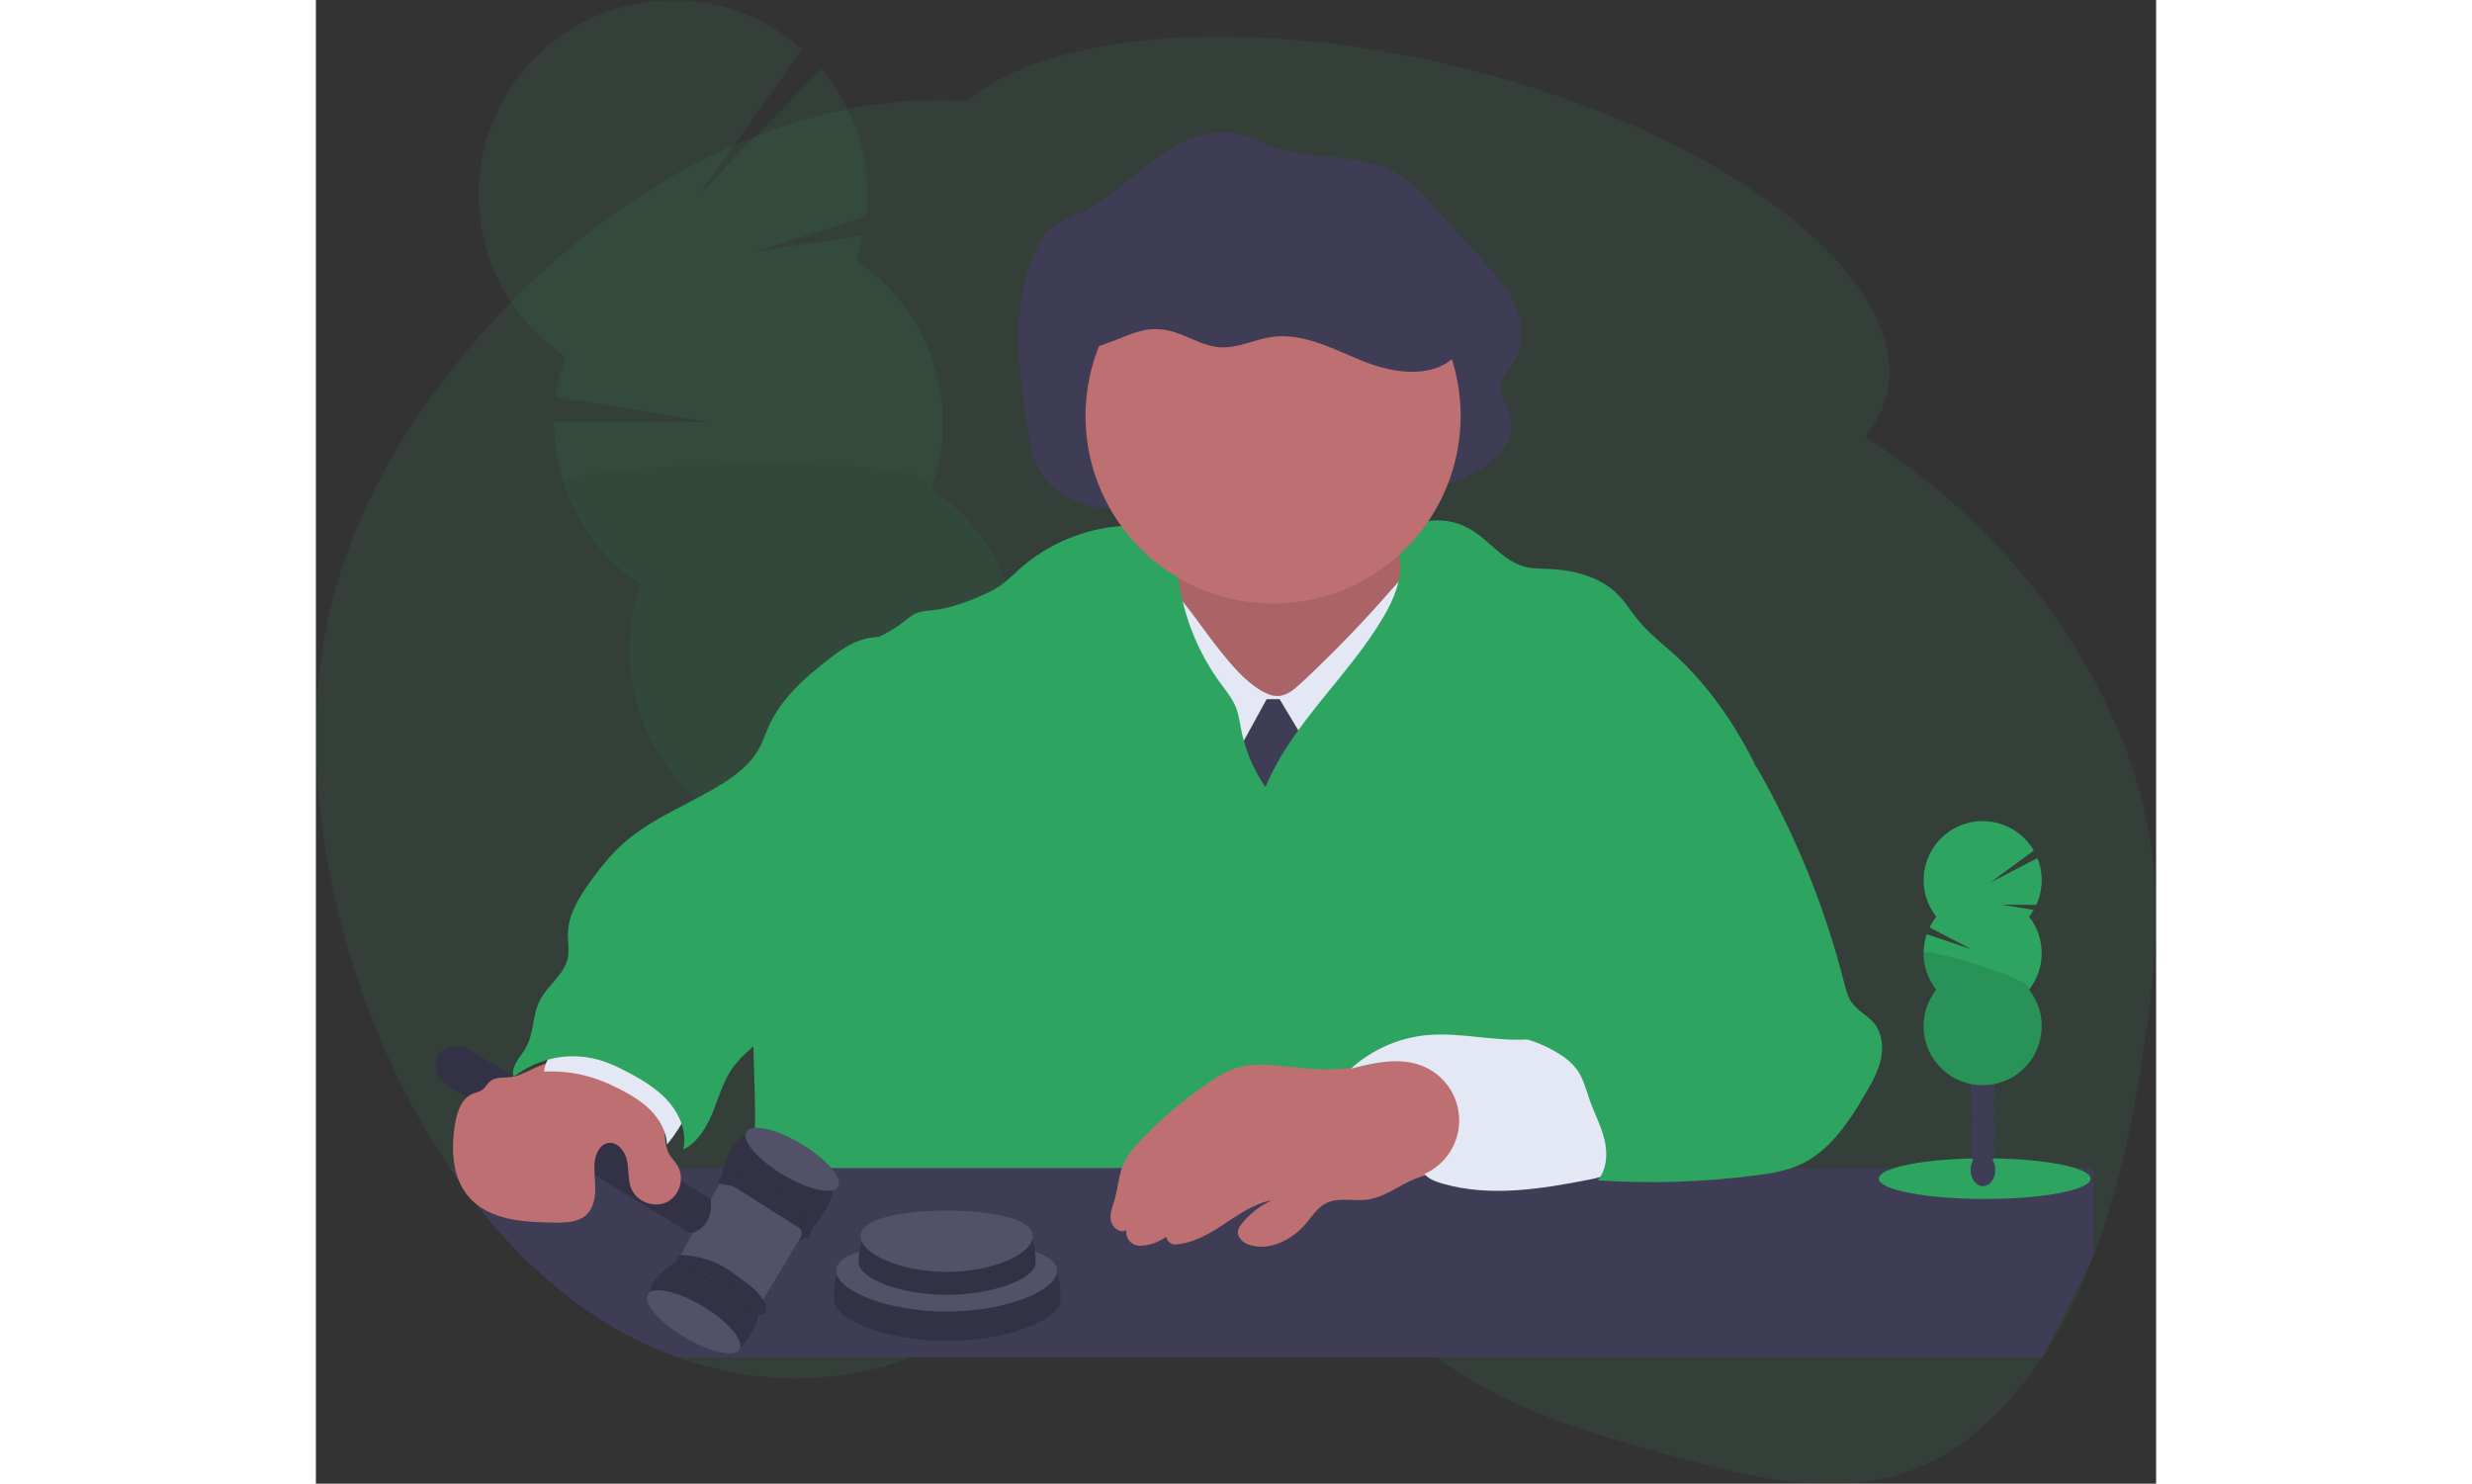<?xml version="1.0" encoding="UTF-8"?>
<svg xmlns="http://www.w3.org/2000/svg" xmlns:xlink="http://www.w3.org/1999/xlink" width="763px" height="458px" viewBox="0 0 568 458" version="1.1">
<rect x="0" y="0" width="568" height="458" fill="#333333" stroke="none"/>
<defs>
<filter id="alpha" filterUnits="objectBoundingBox" x="0%" y="0%" width="100%" height="100%">
  <feColorMatrix type="matrix" in="SourceGraphic" values="0 0 0 0 1 0 0 0 0 1 0 0 0 0 1 0 0 0 1 0"/>
</filter>
<mask id="mask0">
  <g filter="url(#alpha)">
<rect x="0" y="0" width="568" height="458" style="fill:rgb(0%,0%,0%);fill-opacity:0.102;stroke:none;"/>
  </g>
</mask>
<clipPath id="clip1">
  <rect x="0" y="0" width="568" height="458"/>
</clipPath>
<g id="surface5" clip-path="url(#clip1)">
<path style=" stroke:none;fill-rule:nonzero;fill:rgb(18.039%,64.314%,38.039%);fill-opacity:1;" d="M 567.125 265.84 C 565.09 247.578 559.168 230.301 551.445 214.863 C 534.023 179.984 507.617 153.961 479.074 135.32 C 478.801 135.137 478.5 134.965 478.242 134.785 C 481.395 131.051 483.648 126.645 484.828 121.898 C 493.609 85.918 434.391 40.566 352.602 20.613 C 286.965 4.621 226.723 9.824 200.945 31.102 C 140.809 27.32 78.07 64.328 36.379 121.328 C 21.477 141.727 8.867 165.824 3.336 193.07 C -3.395 226.066 0.629 261.574 10.07 293.418 C 17.344 317.941 27.969 340.914 41.332 360.594 C 42.281 361.992 43.246 363.375 44.227 364.742 C 45.91 367.102 47.629 369.395 49.383 371.621 C 60.387 385.637 72.918 397.539 86.695 406.543 C 94.523 411.676 102.93 415.871 111.738 419.039 C 135.238 427.453 160.457 427.805 183.68 419.039 C 187.574 417.574 191.371 415.867 195.051 413.93 C 197.094 412.863 199.109 411.719 201.105 410.492 C 204.949 408.129 208.727 405.492 212.477 402.754 C 217.676 398.945 222.793 394.934 228.016 391.188 L 228.461 390.859 C 234.594 386.457 240.801 382.426 247.273 379.527 C 251.582 377.543 256.145 376.16 260.832 375.418 C 267.77 374.43 274.84 374.98 281.543 377.027 C 282.812 377.395 284.086 377.812 285.348 378.27 C 289.445 379.785 293.418 381.629 297.223 383.781 C 313.754 392.953 329.57 407.574 345.805 419.039 C 348.098 420.68 350.453 422.254 352.789 423.738 C 373.5 436.883 396.277 443.293 418.812 449.504 C 444.363 456.555 471.406 463.398 496.125 452.422 C 510.453 446.066 522.863 434.012 532.809 419.039 C 537.164 412.441 540.988 405.504 544.238 398.293 C 545.852 394.727 547.363 391.098 548.77 387.402 C 556.945 365.906 561.695 342.289 564.973 318.617 C 567.402 301.191 569.055 283.348 567.125 265.84 Z M 567.125 265.84 "/>
</g>
<mask id="mask1">
  <g filter="url(#alpha)">
<rect x="0" y="0" width="568" height="458" style="fill:rgb(0%,0%,0%);fill-opacity:0.102;stroke:none;"/>
  </g>
</mask>
<mask id="mask2">
  <g filter="url(#alpha)">
<rect x="0" y="0" width="568" height="458" style="fill:rgb(0%,0%,0%);fill-opacity:0.102;stroke:none;"/>
  </g>
</mask>
<clipPath id="clip3">
  <rect x="0" y="0" width="568" height="458"/>
</clipPath>
<g id="surface9" clip-path="url(#clip3)">
<path style=" stroke:none;fill-rule:nonzero;fill:rgb(0%,0%,0%);fill-opacity:1;" d="M 76.5 149.414 C 80.707 162.207 89.113 173.207 100.348 180.625 C 89.719 210.07 103.496 242.742 132 255.684 C 160.504 268.625 194.164 257.488 209.332 230.102 C 224.496 202.715 216.074 168.273 189.984 150.973 C 194.402 138.746 74.402 142.988 76.5 149.414 Z M 76.5 149.414 "/>
</g>
<clipPath id="clip2">
  <rect x="0" y="0" width="568" height="458"/>
</clipPath>
<g id="surface11" clip-path="url(#clip2)">
<path style=" stroke:none;fill-rule:nonzero;fill:rgb(24.706%,23.922%,33.725%);fill-opacity:1;" d="M 178.469 305.629 C 178.648 306.137 178.832 306.629 179.043 307.113 C 182.82 304.152 186.484 301.094 190.023 297.941 C 192.145 296.996 193.895 295.387 195.012 293.355 C 196.031 292.391 197.047 291.406 198.051 290.426 C 197.617 289.938 197.148 289.48 196.656 289.055 C 193.262 286.082 189.066 284.832 185.234 286.098 C 181.398 287.363 178.781 290.867 177.824 295.27 C 177.109 298.719 177.336 302.293 178.469 305.629 Z M 178.469 305.629 "/>
<path style=" stroke:none;fill-rule:nonzero;fill:rgb(24.706%,23.922%,33.725%);fill-opacity:1;" d="M 172.176 286.586 C 173.25 289.93 175.195 292.926 177.812 295.27 C 181.203 298.234 185.395 299.488 189.234 298.215 C 189.496 298.125 189.75 298.027 190.012 297.922 C 192.133 296.98 193.883 295.371 195 293.336 C 195.77 292 196.324 290.547 196.645 289.039 C 197.992 282.027 195.605 274.816 190.34 269.996 C 186.941 267.02 182.75 265.773 178.918 267.039 C 175.082 268.305 172.465 271.809 171.508 276.211 C 170.797 279.668 171.031 283.25 172.176 286.586 Z M 172.176 286.586 "/>
<path style=" stroke:none;fill-rule:nonzero;fill:rgb(24.706%,23.922%,33.725%);fill-opacity:1;" d="M 189.668 259.691 C 186.824 251.086 179.191 245.871 172.617 248.043 C 166.043 250.219 163.02 258.957 165.867 267.562 C 168.711 276.168 176.344 281.383 182.918 279.207 C 189.488 277.035 192.512 268.297 189.668 259.691 Z M 189.668 259.691 "/>
<path style=" stroke:none;fill-rule:nonzero;fill:rgb(24.706%,23.922%,33.725%);fill-opacity:1;" d="M 183.375 240.652 C 180.531 232.047 172.898 226.832 166.324 229.004 C 159.754 231.176 156.73 239.914 159.574 248.52 C 162.418 257.125 170.051 262.34 176.625 260.168 C 183.199 257.996 186.223 249.258 183.375 240.652 Z M 183.375 240.652 "/>
<path style=" stroke:none;fill-rule:nonzero;fill:rgb(24.706%,23.922%,33.725%);fill-opacity:1;" d="M 177.082 221.613 C 174.238 213.008 166.605 207.793 160.031 209.965 C 153.457 212.137 150.438 220.875 153.281 229.48 C 156.125 238.086 163.758 243.301 170.332 241.129 C 176.906 238.957 179.926 230.219 177.082 221.613 Z M 177.082 221.613 "/>
<path style=" stroke:none;fill-rule:nonzero;fill:rgb(18.039%,64.314%,38.039%);fill-opacity:1;" d="M 166.668 80.484 C 167.613 77.879 168.379 75.207 168.961 72.496 L 135.992 77.699 L 169.895 66.77 C 171.73 50.332 166.723 33.867 156.047 21.238 L 118.461 59.781 L 150.133 15.184 C 133.344 0.262 109.629 -4.043 88.668 4.031 C 67.707 12.105 53.008 31.207 50.566 53.539 C 48.125 75.871 58.352 97.695 77.074 110.109 C 75.602 114.168 74.574 118.375 74.008 122.656 L 121.578 130.328 L 73.496 130.109 C 73.355 150.402 83.469 169.395 100.383 180.602 C 89.73 210.051 103.496 242.738 132.004 255.691 C 160.512 268.645 194.184 257.508 209.352 230.113 C 224.52 202.719 216.09 168.266 189.984 150.973 C 199.426 124.91 189.797 95.773 166.688 80.469 Z M 166.668 80.484 "/>
<use xlink:href="#surface9" mask="url(#mask2)"/>
</g>
<mask id="mask3">
  <g filter="url(#alpha)">
<rect x="0" y="0" width="568" height="458" style="fill:rgb(0%,0%,0%);fill-opacity:0.102;stroke:none;"/>
  </g>
</mask>
<clipPath id="clip4">
  <rect x="0" y="0" width="568" height="458"/>
</clipPath>
<g id="surface14" clip-path="url(#clip4)">
<path style=" stroke:none;fill-rule:nonzero;fill:rgb(0%,0%,0%);fill-opacity:1;" d="M 263.648 184.641 C 262.035 188.484 258.574 191.203 255.152 193.594 C 251.73 195.984 248.082 198.258 243.961 198.453 C 251.223 207.789 261.152 214.656 270.863 221.383 C 275.387 224.508 279.969 227.625 285.129 229.391 C 289.863 231.008 294.902 231.406 299.855 232.082 C 306.16 232.949 312.434 234.285 318.77 234.02 C 330.055 233.551 340.848 227.859 348.332 219.398 C 355.816 210.938 360.105 199.91 361.262 188.656 C 357.25 188.594 353.547 186.363 350.309 183.934 C 346.348 180.969 342.633 177.543 340.078 173.305 C 337.309 168.719 336.066 163.402 334.805 158.191 C 321.445 157.789 308.086 157.395 294.719 157.652 C 289.852 157.742 284.973 157.934 280.23 159.141 C 275.707 160.289 266.262 163.246 263.504 167.32 C 261.918 169.672 263.504 172.09 264.078 174.625 C 264.812 177.953 264.992 181.434 263.648 184.641 Z M 263.648 184.641 "/>
</g>
<mask id="mask4">
  <g filter="url(#alpha)">
<rect x="0" y="0" width="568" height="458" style="fill:rgb(0%,0%,0%);fill-opacity:0.2;stroke:none;"/>
  </g>
</mask>
<clipPath id="clip5">
  <rect x="0" y="0" width="568" height="458"/>
</clipPath>
<g id="surface17" clip-path="url(#clip5)">
<path style=" stroke:none;fill-rule:nonzero;fill:rgb(0%,0%,0%);fill-opacity:1;" d="M 229.832 401.344 C 229.785 407.328 213.512 413.953 194.684 413.953 C 175.855 413.953 160.141 407.344 159.887 401.344 C 159.012 380.531 175.852 392.246 194.684 392.246 C 213.52 392.246 230.004 377.383 229.832 401.344 Z M 229.832 401.344 "/>
</g>
<mask id="mask5">
  <g filter="url(#alpha)">
<rect x="0" y="0" width="568" height="458" style="fill:rgb(0%,0%,0%);fill-opacity:0.102;stroke:none;"/>
  </g>
</mask>
<clipPath id="clip6">
  <rect x="0" y="0" width="568" height="458"/>
</clipPath>
<g id="surface20" clip-path="url(#clip6)">
<path style=" stroke:none;fill-rule:nonzero;fill:rgb(100%,100%,100%);fill-opacity:1;" d="M 228.781 392.246 C 228.781 398.238 213.512 404.855 194.684 404.855 C 175.855 404.855 160.586 398.254 160.586 392.246 C 160.586 386.238 175.852 383.156 194.684 383.156 C 213.52 383.156 228.781 386.262 228.781 392.246 Z M 228.781 392.246 "/>
</g>
<mask id="mask6">
  <g filter="url(#alpha)">
<rect x="0" y="0" width="568" height="458" style="fill:rgb(0%,0%,0%);fill-opacity:0.2;stroke:none;"/>
  </g>
</mask>
<clipPath id="clip7">
  <rect x="0" y="0" width="568" height="458"/>
</clipPath>
<g id="surface23" clip-path="url(#clip7)">
<path style=" stroke:none;fill-rule:nonzero;fill:rgb(0%,0%,0%);fill-opacity:1;" d="M 222.133 389.883 C 222.098 394.555 209.41 399.703 194.719 399.703 C 180.027 399.703 167.781 394.547 167.574 389.883 C 166.891 373.652 180.027 382.789 194.719 382.789 C 209.41 382.789 222.27 371.199 222.133 389.883 Z M 222.133 389.883 "/>
</g>
<mask id="mask7">
  <g filter="url(#alpha)">
<rect x="0" y="0" width="568" height="458" style="fill:rgb(0%,0%,0%);fill-opacity:0.102;stroke:none;"/>
  </g>
</mask>
<clipPath id="clip8">
  <rect x="0" y="0" width="568" height="458"/>
</clipPath>
<g id="surface26" clip-path="url(#clip8)">
<path style=" stroke:none;fill-rule:nonzero;fill:rgb(100%,100%,100%);fill-opacity:1;" d="M 221.312 381.637 C 221.312 386.859 209.41 392.613 194.719 392.613 C 180.027 392.613 168.117 386.883 168.117 381.637 C 168.117 376.391 180.027 373.715 194.719 373.715 C 209.41 373.715 221.312 376.41 221.312 381.637 Z M 221.312 381.637 "/>
</g>
<mask id="mask8">
  <g filter="url(#alpha)">
<rect x="0" y="0" width="568" height="458" style="fill:rgb(0%,0%,0%);fill-opacity:0.2;stroke:none;"/>
  </g>
</mask>
<clipPath id="clip9">
  <rect x="0" y="0" width="568" height="458"/>
</clipPath>
<g id="surface29" clip-path="url(#clip9)">
<path style=" stroke:none;fill-rule:nonzero;fill:rgb(0%,0%,0%);fill-opacity:1;" d="M 130.977 416.258 C 130.977 416.258 136.012 410.711 136.875 404.473 C 137.742 398.238 112.289 388.656 112.289 388.656 C 112.289 388.656 103.461 393.816 103.164 398.648 C 103.164 398.648 120.059 416.809 130.977 416.258 Z M 130.977 416.258 "/>
</g>
<mask id="mask9">
  <g filter="url(#alpha)">
<rect x="0" y="0" width="568" height="458" style="fill:rgb(0%,0%,0%);fill-opacity:0.102;stroke:none;"/>
  </g>
</mask>
<clipPath id="clip10">
  <rect x="0" y="0" width="568" height="458"/>
</clipPath>
<g id="surface32" clip-path="url(#clip10)">
<path style=" stroke:none;fill-rule:nonzero;fill:rgb(100%,100%,100%);fill-opacity:1;" d="M 119.453 403.273 C 111.641 398.586 104.035 396.91 102.461 399.531 C 100.887 402.156 105.945 408.082 113.754 412.77 C 121.566 417.457 129.176 419.133 130.75 416.512 C 132.32 413.887 127.266 407.961 119.453 403.273 Z M 119.453 403.273 "/>
</g>
<mask id="mask10">
  <g filter="url(#alpha)">
<rect x="0" y="0" width="568" height="458" style="fill:rgb(0%,0%,0%);fill-opacity:0.102;stroke:none;"/>
  </g>
</mask>
<clipPath id="clip11">
  <rect x="0" y="0" width="568" height="458"/>
</clipPath>
<g id="surface35" clip-path="url(#clip11)">
<path style=" stroke:none;fill-rule:nonzero;fill:rgb(100%,100%,100%);fill-opacity:1;" d="M 137.23 402.562 L 151.711 378.426 L 136.984 365.918 L 125.504 363.77 L 121.922 370.23 L 111.848 388.926 Z M 137.23 402.562 "/>
</g>
<mask id="mask11">
  <g filter="url(#alpha)">
<rect x="0" y="0" width="568" height="458" style="fill:rgb(0%,0%,0%);fill-opacity:0.2;stroke:none;"/>
  </g>
</mask>
<clipPath id="clip12">
  <rect x="0" y="0" width="568" height="458"/>
</clipPath>
<g id="surface38" clip-path="url(#clip12)">
<path style=" stroke:none;fill-rule:nonzero;fill:rgb(0%,0%,0%);fill-opacity:1;" d="M 151.902 380.805 C 151.902 380.805 161.684 370.414 159.172 364.797 C 156.66 359.176 143.402 347.918 134.961 349.633 C 126.52 351.348 125.168 363.797 125.168 363.797 Z M 151.902 380.805 "/>
</g>
<mask id="mask12">
  <g filter="url(#alpha)">
<rect x="0" y="0" width="568" height="458" style="fill:rgb(0%,0%,0%);fill-opacity:0.2;stroke:none;"/>
  </g>
</mask>
<clipPath id="clip13">
  <rect x="0" y="0" width="568" height="458"/>
</clipPath>
<g id="surface41" clip-path="url(#clip13)">
<path style=" stroke:none;fill-rule:nonzero;fill:rgb(0%,0%,0%);fill-opacity:1;" d="M 40.684 335.137 L 115.578 380.695 C 115.578 380.695 122.695 379.773 121.922 370.242 L 47.742 324.188 C 46.234 323.25 44.445 322.863 42.684 323.098 C 40.652 323.375 38.254 324.113 37.473 326.047 C 37.273 326.535 37.137 327.051 37.059 327.574 C 36.633 330.598 38.062 333.578 40.684 335.137 Z M 40.684 335.137 "/>
</g>
<mask id="mask13">
  <g filter="url(#alpha)">
<rect x="0" y="0" width="568" height="458" style="fill:rgb(0%,0%,0%);fill-opacity:0.2;stroke:none;"/>
  </g>
</mask>
<clipPath id="clip14">
  <rect x="0" y="0" width="568" height="458"/>
</clipPath>
<g id="surface44" clip-path="url(#clip14)">
<path style=" stroke:none;fill-rule:nonzero;fill:rgb(0%,0%,0%);fill-opacity:1;" d="M 137.219 405.965 C 138.023 405.918 138.703 405.355 138.898 404.578 C 139.266 403.285 138.594 402.047 137.891 401.016 C 136.633 399.176 135.059 397.57 133.246 396.27 C 130.199 394.062 127.242 391.574 123.789 389.965 C 121.793 389.074 119.699 388.418 117.555 388 C 115.945 387.629 114.301 387.449 112.648 387.461 C 112.047 387.477 111.523 387.863 111.324 388.43 C 111.125 388.996 111.301 389.625 111.762 390.012 C 112.523 390.516 113.375 390.875 114.27 391.066 C 118.734 392.379 122.867 394.652 126.738 397.238 C 128.82 398.578 130.773 400.113 132.566 401.824 C 133.758 403.004 135.281 406.008 137.219 405.965 Z M 137.219 405.965 "/>
</g>
<mask id="mask14">
  <g filter="url(#alpha)">
<rect x="0" y="0" width="568" height="458" style="fill:rgb(0%,0%,0%);fill-opacity:0.2;stroke:none;"/>
  </g>
</mask>
<clipPath id="clip15">
  <rect x="0" y="0" width="568" height="458"/>
</clipPath>
<g id="surface47" clip-path="url(#clip15)">
<path style=" stroke:none;fill-rule:nonzero;fill:rgb(0%,0%,0%);fill-opacity:1;" d="M 149.176 382.652 C 149.176 382.652 156.523 382.828 150.441 375.441 C 144.363 368.051 133.484 360.719 125.738 362.375 C 125.738 362.375 122.531 365.035 125.305 365.496 C 127.934 365.93 140.207 368.359 145.848 375.199 C 146.465 375.941 147.152 376.621 147.902 377.227 C 149.227 378.305 151.012 380.348 149.176 382.652 Z M 149.176 382.652 "/>
</g>
<mask id="mask15">
  <g filter="url(#alpha)">
<rect x="0" y="0" width="568" height="458" style="fill:rgb(0%,0%,0%);fill-opacity:0.102;stroke:none;"/>
  </g>
</mask>
<clipPath id="clip16">
  <rect x="0" y="0" width="568" height="458"/>
</clipPath>
<g id="surface50" clip-path="url(#clip16)">
<path style=" stroke:none;fill-rule:nonzero;fill:rgb(100%,100%,100%);fill-opacity:1;" d="M 149.859 353.133 C 142.047 348.445 134.441 346.77 132.867 349.391 C 131.293 352.012 136.352 357.941 144.16 362.629 C 151.973 367.316 159.582 368.992 161.156 366.371 C 162.727 363.746 157.672 357.82 149.859 353.133 Z M 149.859 353.133 "/>
</g>
<mask id="mask16">
  <g filter="url(#alpha)">
<rect x="0" y="0" width="568" height="458" style="fill:rgb(0%,0%,0%);fill-opacity:0.102;stroke:none;"/>
  </g>
</mask>
<clipPath id="clip17">
  <rect x="0" y="0" width="568" height="458"/>
</clipPath>
<g id="surface53" clip-path="url(#clip17)">
<path style=" stroke:none;fill-rule:nonzero;fill:rgb(0%,0%,0%);fill-opacity:1;" d="M 496.246 294.242 C 496.238 298.332 497.613 302.301 500.145 305.512 C 494.27 312.988 495.125 323.719 502.105 330.168 C 509.09 336.617 519.855 336.617 526.84 330.168 C 533.82 323.719 534.676 312.988 528.801 305.512 C 531.238 302.41 496.246 292.195 496.246 294.242 Z M 496.246 294.242 "/>
</g>
</defs>
<g id="surface1">
<use xlink:href="#surface5" mask="url(#mask0)"/>
<use xlink:href="#surface11" mask="url(#mask1)"/>
<path style=" stroke:none;fill-rule:nonzero;fill:rgb(24.706%,23.922%,33.725%);fill-opacity:1;" d="M 222.438 143.418 C 221.012 140.508 220.477 137.223 219.961 134 C 216.934 114.98 214.102 94.449 222.324 77.211 C 223.617 74.5 225.188 71.863 227.48 70.012 C 229.934 68.035 232.977 67.094 235.82 65.812 C 244.074 62.098 250.723 55.43 257.98 49.898 C 265.234 44.367 273.992 39.754 282.883 41.164 C 287.469 41.891 291.707 44.184 296.156 45.621 C 308.719 49.691 323.223 47.039 334.508 54.094 C 338.582 56.645 341.906 60.285 345.172 63.887 L 359.75 79.934 C 363.699 84.281 367.723 88.734 370.109 94.18 C 372.5 99.625 373.004 106.336 369.961 111.418 C 368.434 113.977 366.012 116.195 365.75 119.207 C 365.465 122.473 367.836 125.281 368.703 128.434 C 370.992 136.766 362.586 143.91 354.918 147.203 C 331.742 157.117 306.25 155.977 281.719 155.57 C 263.453 155.254 232.973 164.844 222.438 143.418 Z M 222.438 143.418 "/>
<path style=" stroke:none;fill-rule:nonzero;fill:rgb(74.51%,43.529%,44.706%);fill-opacity:1;" d="M 263.648 184.641 C 262.035 188.484 258.574 191.203 255.152 193.594 C 251.73 195.984 248.082 198.258 243.961 198.453 C 251.223 207.789 261.152 214.656 270.863 221.383 C 275.387 224.508 279.969 227.625 285.129 229.391 C 289.863 231.008 294.902 231.406 299.855 232.082 C 306.16 232.949 312.434 234.285 318.77 234.02 C 330.055 233.551 340.848 227.859 348.332 219.398 C 355.816 210.938 360.105 199.91 361.262 188.656 C 357.25 188.594 353.547 186.363 350.309 183.934 C 346.348 180.969 342.633 177.543 340.078 173.305 C 337.309 168.719 336.066 163.402 334.805 158.191 C 321.445 157.789 308.086 157.395 294.719 157.652 C 289.852 157.742 284.973 157.934 280.23 159.141 C 275.707 160.289 266.262 163.246 263.504 167.32 C 261.918 169.672 263.504 172.09 264.078 174.625 C 264.812 177.953 264.992 181.434 263.648 184.641 Z M 263.648 184.641 "/>
<use xlink:href="#surface14" mask="url(#mask3)"/>
<path style=" stroke:none;fill-rule:nonzero;fill:rgb(89.02%,90.98%,95.686%);fill-opacity:1;" d="M 278.762 200.477 C 282.586 205.23 286.523 210.078 291.762 213.195 C 293.359 214.141 295.148 214.918 297.004 214.852 C 299.758 214.738 302.031 212.777 304.051 210.898 C 314.121 201.52 323.688 191.613 332.707 181.215 C 335.531 177.953 338.438 174.555 342.309 172.66 C 345.805 204.207 346.715 235.988 345.035 267.688 C 345.055 268.285 344.914 268.879 344.633 269.406 C 344.031 270.316 342.773 270.449 341.676 270.488 C 309.32 271.703 275.672 272.68 246.039 259.598 C 248.098 253.492 247.758 246.891 247.961 240.445 C 248.285 229.883 250.121 219.422 252.652 209.18 C 253.898 204.152 255.312 199.168 256.816 194.219 C 258.066 190.066 259.016 182.754 261.809 179.617 C 268.227 185.348 273.367 193.77 278.762 200.477 Z M 278.762 200.477 "/>
<path style=" stroke:none;fill-rule:nonzero;fill:rgb(24.706%,23.922%,33.725%);fill-opacity:1;" d="M 293.453 215.84 L 297.465 215.84 L 307.781 233.035 L 296.891 259.977 L 283.707 233.609 Z M 293.453 215.84 "/>
<path style=" stroke:none;fill-rule:nonzero;fill:rgb(18.039%,64.314%,38.039%);fill-opacity:1;" d="M 293.09 243.008 C 289.359 237.566 286.789 231.41 285.535 224.93 C 285.137 222.855 284.867 220.738 284.133 218.758 C 283.043 215.816 280.992 213.352 279.141 210.812 C 272.273 201.395 267.855 190.418 266.273 178.871 C 265.562 173.633 265.086 167.633 260.855 164.461 C 258.195 162.473 254.652 162.168 251.328 162.227 C 238.473 162.547 226.16 167.477 216.633 176.113 C 215.047 177.688 213.371 179.164 211.617 180.539 C 209.816 181.77 207.895 182.816 205.883 183.66 C 200.805 185.953 195.5 187.855 189.969 188.434 C 188.547 188.492 187.137 188.727 185.773 189.129 C 184.121 189.699 182.762 190.91 181.371 191.992 C 176.922 195.422 171.809 197.887 166.359 199.238 C 158.668 217.102 152.715 235.668 148.59 254.676 C 147.555 259.402 146.625 264.168 145.211 268.797 C 143.254 275.219 140.379 281.34 138.457 287.773 C 130.824 313.367 138.844 341.246 133.699 367.449 L 409.426 367.828 C 405.09 361.102 406.648 352.562 406.277 344.57 C 405.93 337.211 404.059 330.02 402.766 322.762 C 400.598 310.625 400.043 298.258 399.816 285.934 C 399.727 280.727 399.719 275.352 401.734 270.551 C 405.508 261.547 415.312 256.797 424.59 253.738 C 429.027 252.285 433.691 250.953 437.199 247.84 C 440.793 244.625 442.66 239.902 443.809 235.23 C 437.555 222.906 429.426 211.156 419.164 201.91 C 415.305 198.469 411.184 195.242 407.93 191.219 C 405.945 188.762 404.301 186.02 402.109 183.766 C 396.633 178.074 388.355 175.93 380.469 175.617 C 378.031 175.52 375.562 175.566 373.199 174.957 C 366.426 173.238 362.109 166.617 356.008 163.188 C 351.758 160.82 346.801 160.059 342.039 161.047 C 338.598 161.762 335.078 163.801 334.305 167.195 C 333.875 169.105 334.402 171.078 334.605 173.02 C 335.223 179 332.742 184.855 329.738 190.062 C 318.945 208.641 301.297 223.137 293.09 243.008 Z M 293.09 243.008 "/>
<path style=" stroke:none;fill-rule:nonzero;fill:rgb(74.51%,43.529%,44.706%);fill-opacity:1;" d="M 353.336 128.422 C 353.328 154.852 335.43 177.922 309.832 184.492 C 284.234 191.059 257.441 179.457 244.711 156.293 C 231.984 133.133 236.559 104.293 255.824 86.203 C 275.09 68.113 304.16 65.371 326.473 79.535 C 343.203 90.156 353.34 108.602 353.336 128.422 Z M 353.336 128.422 "/>
<path style=" stroke:none;fill-rule:nonzero;fill:rgb(24.706%,23.922%,33.725%);fill-opacity:1;" d="M 548.781 387.391 L 548.781 360.574 L 41.344 360.574 C 42.293 361.977 43.258 363.359 44.238 364.727 C 44.977 366.477 45.988 368.102 47.234 369.535 C 47.898 370.293 48.625 370.996 49.41 371.629 C 60.418 385.645 72.945 397.543 86.723 406.547 C 94.555 411.68 102.957 415.875 111.766 419.043 L 532.832 419.043 Z M 548.781 387.391 "/>
<path style=" stroke:none;fill-rule:nonzero;fill:rgb(74.51%,43.529%,44.706%);fill-opacity:1;" d="M 306.285 329.91 C 298.508 329.289 290.418 327.352 283.094 330.035 C 280.598 331.031 278.227 332.324 276.039 333.887 C 268.129 339.199 260.84 345.387 254.316 352.332 C 252.43 354.332 250.586 356.441 249.426 358.941 C 247.793 362.469 247.648 366.484 246.562 370.219 C 245.938 372.355 244.984 374.523 245.363 376.719 C 245.742 378.914 248.273 380.879 250.172 379.711 C 249.98 380.949 250.352 382.211 251.184 383.148 C 252.016 384.086 253.223 384.602 254.477 384.559 C 257.379 384.461 260.176 383.473 262.5 381.734 C 262.656 383.18 263.918 384.246 265.367 384.16 C 270.336 383.832 275.07 381.293 279.324 378.52 C 284.316 375.285 289.273 371.605 295.121 370.492 C 291.523 372.133 288.355 374.582 285.863 377.652 C 284.906 378.828 284.012 380.203 285.066 382.02 C 285.695 383.039 286.668 383.805 287.805 384.18 C 294.352 386.473 301.465 382.68 305.832 377.418 C 307.59 375.289 309.145 372.832 311.562 371.543 C 315.453 369.449 320.254 370.918 324.633 370.309 C 329.492 369.645 333.578 366.473 338.043 364.43 C 343.988 361.711 350.613 360.988 356.957 359.371 C 357.719 359.262 358.422 358.898 358.953 358.34 C 359.348 357.68 359.52 356.906 359.438 356.141 C 359.41 348.289 358.82 340.449 357.668 332.684 C 357.574 331.434 357.191 330.219 356.551 329.141 C 355.301 327.363 352.93 326.848 350.789 326.492 C 347.352 325.918 343.492 324.637 340.031 324.648 C 336.707 324.648 333.504 326.527 330.336 327.449 C 322.531 329.715 314.383 330.547 306.285 329.91 Z M 306.285 329.91 "/>
<path style=" stroke:none;fill-rule:nonzero;fill:rgb(89.02%,90.98%,95.686%);fill-opacity:1;" d="M 342.543 319.574 C 333.949 320.477 325.867 324.09 319.469 329.891 C 326.613 328.086 334.305 326.305 341.195 328.918 C 348.059 331.523 352.672 338.012 352.879 345.348 C 353.09 352.688 348.852 359.426 342.148 362.418 C 343.539 363.98 345.586 364.75 347.621 365.34 C 362.32 369.629 378.062 367.059 393.094 364.137 C 395.848 363.602 398.828 362.898 400.508 360.633 C 402 358.586 401.957 355.828 401.824 353.289 C 401.441 345.961 400.805 338.387 397.48 331.859 C 392.977 322.996 385.152 319.695 375.727 320.719 C 364.645 321.902 353.641 318.449 342.543 319.574 Z M 342.543 319.574 "/>
<path style=" stroke:none;fill-rule:nonzero;fill:rgb(18.039%,64.314%,38.039%);fill-opacity:1;" d="M 436.082 225.652 C 440.832 230.176 444.262 235.883 447.406 241.641 C 458.066 261.125 466.238 281.875 471.723 303.398 C 472.258 305.512 472.793 307.684 474.055 309.469 C 475.887 312.055 479 313.48 481 315.922 C 483.402 318.891 483.867 323.078 483.074 326.812 C 482.285 330.551 480.398 333.961 478.488 337.27 C 473.27 346.316 467.105 355.652 457.52 359.785 C 453.508 361.504 449.121 362.215 444.781 362.781 C 428.484 364.926 412.02 365.461 395.617 364.371 C 398.484 361.047 398.758 356.141 397.742 351.867 C 396.73 347.598 394.613 343.684 393.156 339.551 C 392.012 336.324 391.203 332.883 389.191 330.109 C 387.711 328.207 385.883 326.598 383.805 325.371 C 379.086 322.371 373.773 320.426 368.238 319.66 C 372.348 316.449 377.672 315.383 382.68 313.93 C 387.691 312.473 392.93 310.234 395.555 305.73 C 397.129 303.031 397.566 299.828 397.777 296.707 C 398.418 287.324 397.32 277.906 394.547 268.918 C 392.699 262.941 390.086 256.691 391.68 250.648 C 392.492 247.602 394.32 244.918 396.117 242.352 C 399.613 237.305 403.234 232.141 408.336 228.734 C 412.738 225.797 417.969 224.414 423.207 224.047 C 427.137 223.789 433.102 222.84 436.082 225.652 Z M 436.082 225.652 "/>
<path style=" stroke:none;fill-rule:nonzero;fill:rgb(24.706%,23.922%,33.725%);fill-opacity:1;" d="M 229.832 401.344 C 229.785 407.328 213.512 413.953 194.684 413.953 C 175.855 413.953 160.141 407.344 159.887 401.344 C 159.012 380.531 175.852 392.246 194.684 392.246 C 213.52 392.246 230.004 377.383 229.832 401.344 Z M 229.832 401.344 "/>
<use xlink:href="#surface17" mask="url(#mask4)"/>
<path style=" stroke:none;fill-rule:nonzero;fill:rgb(24.706%,23.922%,33.725%);fill-opacity:1;" d="M 228.781 392.246 C 228.781 398.238 213.512 404.855 194.684 404.855 C 175.855 404.855 160.586 398.254 160.586 392.246 C 160.586 386.238 175.852 383.156 194.684 383.156 C 213.52 383.156 228.781 386.262 228.781 392.246 Z M 228.781 392.246 "/>
<use xlink:href="#surface20" mask="url(#mask5)"/>
<path style=" stroke:none;fill-rule:nonzero;fill:rgb(24.706%,23.922%,33.725%);fill-opacity:1;" d="M 222.133 389.883 C 222.098 394.555 209.41 399.703 194.719 399.703 C 180.027 399.703 167.781 394.547 167.574 389.883 C 166.891 373.652 180.027 382.789 194.719 382.789 C 209.41 382.789 222.27 371.199 222.133 389.883 Z M 222.133 389.883 "/>
<use xlink:href="#surface23" mask="url(#mask6)"/>
<path style=" stroke:none;fill-rule:nonzero;fill:rgb(24.706%,23.922%,33.725%);fill-opacity:1;" d="M 221.312 381.637 C 221.312 386.859 209.41 392.613 194.719 392.613 C 180.027 392.613 168.117 386.883 168.117 381.637 C 168.117 376.391 180.027 373.715 194.719 373.715 C 209.41 373.715 221.312 376.41 221.312 381.637 Z M 221.312 381.637 "/>
<use xlink:href="#surface26" mask="url(#mask7)"/>
<path style=" stroke:none;fill-rule:nonzero;fill:rgb(24.706%,23.922%,33.725%);fill-opacity:1;" d="M 130.977 416.258 C 130.977 416.258 136.012 410.711 136.875 404.473 C 137.742 398.238 112.289 388.656 112.289 388.656 C 112.289 388.656 103.461 393.816 103.164 398.648 C 103.164 398.648 120.059 416.809 130.977 416.258 Z M 130.977 416.258 "/>
<use xlink:href="#surface29" mask="url(#mask8)"/>
<path style=" stroke:none;fill-rule:nonzero;fill:rgb(24.706%,23.922%,33.725%);fill-opacity:1;" d="M 119.453 403.273 C 111.641 398.586 104.035 396.91 102.461 399.531 C 100.887 402.156 105.945 408.082 113.754 412.77 C 121.566 417.457 129.176 419.133 130.75 416.512 C 132.32 413.887 127.266 407.961 119.453 403.273 Z M 119.453 403.273 "/>
<use xlink:href="#surface32" mask="url(#mask9)"/>
<path style=" stroke:none;fill-rule:nonzero;fill:rgb(24.706%,23.922%,33.725%);fill-opacity:1;" d="M 137.23 402.562 L 151.711 378.426 L 136.984 365.918 L 125.504 363.77 L 121.922 370.23 L 111.848 388.926 Z M 137.23 402.562 "/>
<use xlink:href="#surface35" mask="url(#mask10)"/>
<path style=" stroke:none;fill-rule:nonzero;fill:rgb(24.706%,23.922%,33.725%);fill-opacity:1;" d="M 151.902 380.805 C 151.902 380.805 161.684 370.414 159.172 364.797 C 156.66 359.176 143.402 347.918 134.961 349.633 C 126.52 351.348 125.168 363.797 125.168 363.797 Z M 151.902 380.805 "/>
<use xlink:href="#surface38" mask="url(#mask11)"/>
<path style=" stroke:none;fill-rule:nonzero;fill:rgb(24.706%,23.922%,33.725%);fill-opacity:1;" d="M 40.684 335.137 L 115.578 380.695 C 115.578 380.695 122.695 379.773 121.922 370.242 L 47.742 324.188 C 46.234 323.25 44.445 322.863 42.684 323.098 C 40.652 323.375 38.254 324.113 37.473 326.047 C 37.273 326.535 37.137 327.051 37.059 327.574 C 36.633 330.598 38.062 333.578 40.684 335.137 Z M 40.684 335.137 "/>
<use xlink:href="#surface41" mask="url(#mask12)"/>
<path style=" stroke:none;fill-rule:nonzero;fill:rgb(24.706%,23.922%,33.725%);fill-opacity:1;" d="M 137.219 405.965 C 138.023 405.918 138.703 405.355 138.898 404.578 C 139.266 403.285 138.594 402.047 137.891 401.016 C 136.633 399.176 135.059 397.57 133.246 396.27 C 130.199 394.062 127.242 391.574 123.789 389.965 C 121.793 389.074 119.699 388.418 117.555 388 C 115.945 387.629 114.301 387.449 112.648 387.461 C 112.047 387.477 111.523 387.863 111.324 388.43 C 111.125 388.996 111.301 389.625 111.762 390.012 C 112.523 390.516 113.375 390.875 114.27 391.066 C 118.734 392.379 122.867 394.652 126.738 397.238 C 128.82 398.578 130.773 400.113 132.566 401.824 C 133.758 403.004 135.281 406.008 137.219 405.965 Z M 137.219 405.965 "/>
<use xlink:href="#surface44" mask="url(#mask13)"/>
<path style=" stroke:none;fill-rule:nonzero;fill:rgb(24.706%,23.922%,33.725%);fill-opacity:1;" d="M 149.176 382.652 C 149.176 382.652 156.523 382.828 150.441 375.441 C 144.363 368.051 133.484 360.719 125.738 362.375 C 125.738 362.375 122.531 365.035 125.305 365.496 C 127.934 365.93 140.207 368.359 145.848 375.199 C 146.465 375.941 147.152 376.621 147.902 377.227 C 149.227 378.305 151.012 380.348 149.176 382.652 Z M 149.176 382.652 "/>
<use xlink:href="#surface47" mask="url(#mask14)"/>
<path style=" stroke:none;fill-rule:nonzero;fill:rgb(24.706%,23.922%,33.725%);fill-opacity:1;" d="M 149.859 353.133 C 142.047 348.445 134.441 346.77 132.867 349.391 C 131.293 352.012 136.352 357.941 144.16 362.629 C 151.973 367.316 159.582 368.992 161.156 366.371 C 162.727 363.746 157.672 357.82 149.859 353.133 Z M 149.859 353.133 "/>
<use xlink:href="#surface50" mask="url(#mask15)"/>
<path style=" stroke:none;fill-rule:nonzero;fill:rgb(74.51%,43.529%,44.706%);fill-opacity:1;" d="M 112.648 364.473 C 112.445 367.184 110.914 369.621 108.555 370.973 C 104.711 373.027 99.312 371.199 97.5 367.23 C 96.559 365.168 96.543 362.852 96.355 360.574 C 96.293 359.832 96.191 359.094 96.055 358.363 C 95.484 355.41 93.039 352.277 90.09 352.859 C 87.652 353.336 86.371 356.07 86.078 358.535 C 86 359.215 85.965 359.895 85.961 360.574 C 85.961 361.285 85.992 361.996 86.031 362.707 C 86.109 364.164 86.238 365.625 86.23 367.082 C 86.23 369.949 85.613 372.992 83.543 374.957 C 81.031 377.348 77.18 377.457 73.707 377.418 C 65.23 377.332 55.797 376.844 49.418 371.629 C 48.633 370.996 47.902 370.293 47.238 369.535 C 45.992 368.102 44.98 366.477 44.242 364.727 C 43.676 363.391 43.238 362 42.941 360.574 C 41.988 356.133 42.203 351.289 42.98 346.785 C 43.484 343.84 44.461 340.609 46.613 338.73 C 47.129 338.281 47.707 337.918 48.336 337.648 C 49.367 337.211 50.535 337.074 51.434 336.391 C 52.336 335.711 52.918 334.473 53.871 333.727 C 55.781 332.23 58.68 332.871 60.914 332.367 L 61.012 332.367 L 61.133 332.332 C 63.547 331.762 65.777 330.441 68.051 329.469 C 69.031 329.051 70.012 328.648 70.996 328.293 C 73.453 327.312 76.102 326.918 78.734 327.145 C 87.332 328.125 97.648 333.344 103.535 339.602 C 104.984 341.043 106.113 342.773 106.848 344.68 C 107.328 346.281 107.594 347.938 107.641 349.605 C 107.793 351.961 107.922 354.312 109.09 356.324 C 109.801 357.539 110.844 358.531 111.582 359.762 C 111.754 360.039 111.902 360.328 112.031 360.629 C 112.555 361.836 112.77 363.16 112.648 364.473 Z M 112.648 364.473 "/>
<path style=" stroke:none;fill-rule:nonzero;fill:rgb(89.02%,90.98%,95.686%);fill-opacity:1;" d="M 93.738 336.18 C 97.242 337.992 100.688 340.039 103.438 342.859 C 106.188 345.68 108.219 349.375 108.379 353.32 C 110.781 350.41 112.848 347.234 114.527 343.855 C 115.859 341.191 116.953 338.039 115.773 335.297 C 115.207 334.137 114.414 333.105 113.441 332.258 C 108.281 327.375 101.348 324.676 94.332 323.57 C 86.746 322.371 71.598 319.758 70.434 330.797 C 78.93 330.395 86.152 332.27 93.738 336.18 Z M 93.738 336.18 "/>
<path style=" stroke:none;fill-rule:nonzero;fill:rgb(18.039%,64.314%,38.039%);fill-opacity:1;" d="M 187.691 195.02 C 182.082 197.445 175.512 195.73 169.582 197.199 C 165.203 198.281 161.438 201.027 157.883 203.809 C 150.797 209.344 143.816 215.535 140.027 223.691 C 138.789 226.363 137.906 229.199 136.422 231.719 C 134.023 235.82 130.188 238.875 126.191 241.461 C 115.984 248.043 104.133 252.156 95.047 260.219 C 91.16 263.656 87.887 267.738 84.844 271.941 C 81.27 276.871 77.848 282.371 77.777 288.461 C 77.777 290.844 78.246 293.262 77.777 295.609 C 76.77 300.852 71.473 304.109 69.082 308.891 C 66.789 313.445 67.336 319.074 64.785 323.477 C 63.109 326.344 60.078 329.211 61.035 332.375 C 68.062 327.094 76.512 324.922 85.109 326.641 C 89.414 327.496 93.43 329.418 97.281 331.52 C 101.746 333.961 106.148 336.734 109.375 340.691 C 112.602 344.645 114.535 349.91 113.387 354.867 C 118.035 352.574 120.789 347.68 122.695 342.863 C 124.605 338.047 126.059 332.906 129.23 328.832 C 130.863 326.727 132.891 324.98 134.824 323.152 C 145.547 312.988 153.281 300.148 160.867 287.473 C 168.695 274.414 176.516 261.344 184.332 248.266 C 186.5 244.637 188.68 240.984 190.242 237.066 C 195.5 223.883 192.094 208.484 187.691 195.02 Z M 187.691 195.02 "/>
<path style=" stroke:none;fill-rule:nonzero;fill:rgb(18.039%,64.314%,38.039%);fill-opacity:1;" d="M 547.773 363.836 C 547.773 360.367 533.145 357.555 515.098 357.555 C 497.051 357.555 482.422 360.367 482.422 363.836 C 482.422 367.309 497.051 370.121 515.098 370.121 C 533.145 370.121 547.773 367.309 547.773 363.836 Z M 547.773 363.836 "/>
<path style=" stroke:none;fill-rule:nonzero;fill:rgb(24.706%,23.922%,33.725%);fill-opacity:1;" d="M 518.352 361.172 C 518.352 358.422 516.648 356.191 514.547 356.191 C 512.445 356.191 510.742 358.422 510.742 361.172 C 510.742 363.922 512.445 366.152 514.547 366.152 C 516.648 366.152 518.352 363.922 518.352 361.172 Z M 518.352 361.172 "/>
<path style=" stroke:none;fill-rule:nonzero;fill:rgb(24.706%,23.922%,33.725%);fill-opacity:1;" d="M 518.352 355.078 C 518.352 352.328 516.648 350.098 514.547 350.098 C 512.445 350.098 510.742 352.328 510.742 355.078 C 510.742 357.828 512.445 360.059 514.547 360.059 C 516.648 360.059 518.352 357.828 518.352 355.078 Z M 518.352 355.078 "/>
<path style=" stroke:none;fill-rule:nonzero;fill:rgb(24.706%,23.922%,33.725%);fill-opacity:1;" d="M 518.352 348.992 C 518.352 346.242 516.648 344.012 514.547 344.012 C 512.445 344.012 510.742 346.242 510.742 348.992 C 510.742 351.742 512.445 353.973 514.547 353.973 C 516.648 353.973 518.352 351.742 518.352 348.992 Z M 518.352 348.992 "/>
<path style=" stroke:none;fill-rule:nonzero;fill:rgb(24.706%,23.922%,33.725%);fill-opacity:1;" d="M 518.352 342.902 C 518.352 340.152 516.648 337.922 514.547 337.922 C 512.445 337.922 510.742 340.152 510.742 342.902 C 510.742 345.656 512.445 347.887 514.547 347.887 C 516.648 347.887 518.352 345.656 518.352 342.902 Z M 518.352 342.902 "/>
<path style=" stroke:none;fill-rule:nonzero;fill:rgb(24.706%,23.922%,33.725%);fill-opacity:1;" d="M 518.352 336.816 C 518.352 334.066 516.648 331.836 514.547 331.836 C 512.445 331.836 510.742 334.066 510.742 336.816 C 510.742 339.566 512.445 341.797 514.547 341.797 C 516.648 341.797 518.352 339.566 518.352 336.816 Z M 518.352 336.816 "/>
<path style=" stroke:none;fill-rule:nonzero;fill:rgb(24.706%,23.922%,33.725%);fill-opacity:1;" d="M 518.352 330.73 C 518.352 327.977 516.648 325.746 514.547 325.746 C 512.445 325.746 510.742 327.977 510.742 330.73 C 510.742 333.48 512.445 335.711 514.547 335.711 C 516.648 335.711 518.352 333.48 518.352 330.73 Z M 518.352 330.73 "/>
<path style=" stroke:none;fill-rule:nonzero;fill:rgb(24.706%,23.922%,33.725%);fill-opacity:1;" d="M 518.352 324.641 C 518.352 321.891 516.648 319.66 514.547 319.66 C 512.445 319.66 510.742 321.891 510.742 324.641 C 510.742 327.391 512.445 329.621 514.547 329.621 C 516.648 329.621 518.352 327.391 518.352 324.641 Z M 518.352 324.641 "/>
<path style=" stroke:none;fill-rule:nonzero;fill:rgb(18.039%,64.314%,38.039%);fill-opacity:1;" d="M 528.797 282.973 C 529.316 282.312 529.789 281.617 530.211 280.895 L 520.215 279.25 L 531.027 279.328 C 533.121 274.77 533.246 269.547 531.375 264.891 L 516.867 272.414 L 530.246 262.578 C 526.832 256.672 520.406 253.164 513.59 253.492 C 506.773 253.816 500.711 257.926 497.883 264.133 C 495.051 270.344 495.922 277.613 500.145 282.973 C 499.336 284.008 498.641 285.121 498.07 286.297 L 511.047 293.047 L 497.199 288.398 C 495.223 294.23 496.328 300.668 500.133 305.512 C 494.258 312.988 495.113 323.719 502.094 330.168 C 509.078 336.617 519.844 336.617 526.828 330.168 C 533.809 323.719 534.664 312.988 528.789 305.512 C 533.988 298.898 533.988 289.59 528.789 282.973 Z M 528.797 282.973 "/>
<use xlink:href="#surface53" mask="url(#mask16)"/>
<path style=" stroke:none;fill-rule:nonzero;fill:rgb(24.706%,23.922%,33.725%);fill-opacity:1;" d="M 266.789 103.145 C 270.801 104.691 274.715 106.918 279.02 107.207 C 284.48 107.574 289.641 104.789 295.066 104.023 C 305.012 102.617 314.453 108.035 323.793 111.715 C 333.137 115.395 345.172 116.918 352.023 109.574 C 357.84 103.332 357.039 92.953 352.359 85.844 C 347.684 78.738 340.043 74.141 332.488 70.18 C 324.156 65.812 315.465 61.84 306.188 60.297 C 286.492 57.035 266.484 65.18 250.145 76.652 C 244.723 80.457 239.363 84.898 236.773 90.98 C 235.305 94.422 234.848 98.824 236.125 102.406 C 238.223 108.297 239.598 107.598 243.949 106.062 C 252.258 103.141 257.172 99.465 266.789 103.145 Z M 266.789 103.145 "/>
</g>
</svg>
